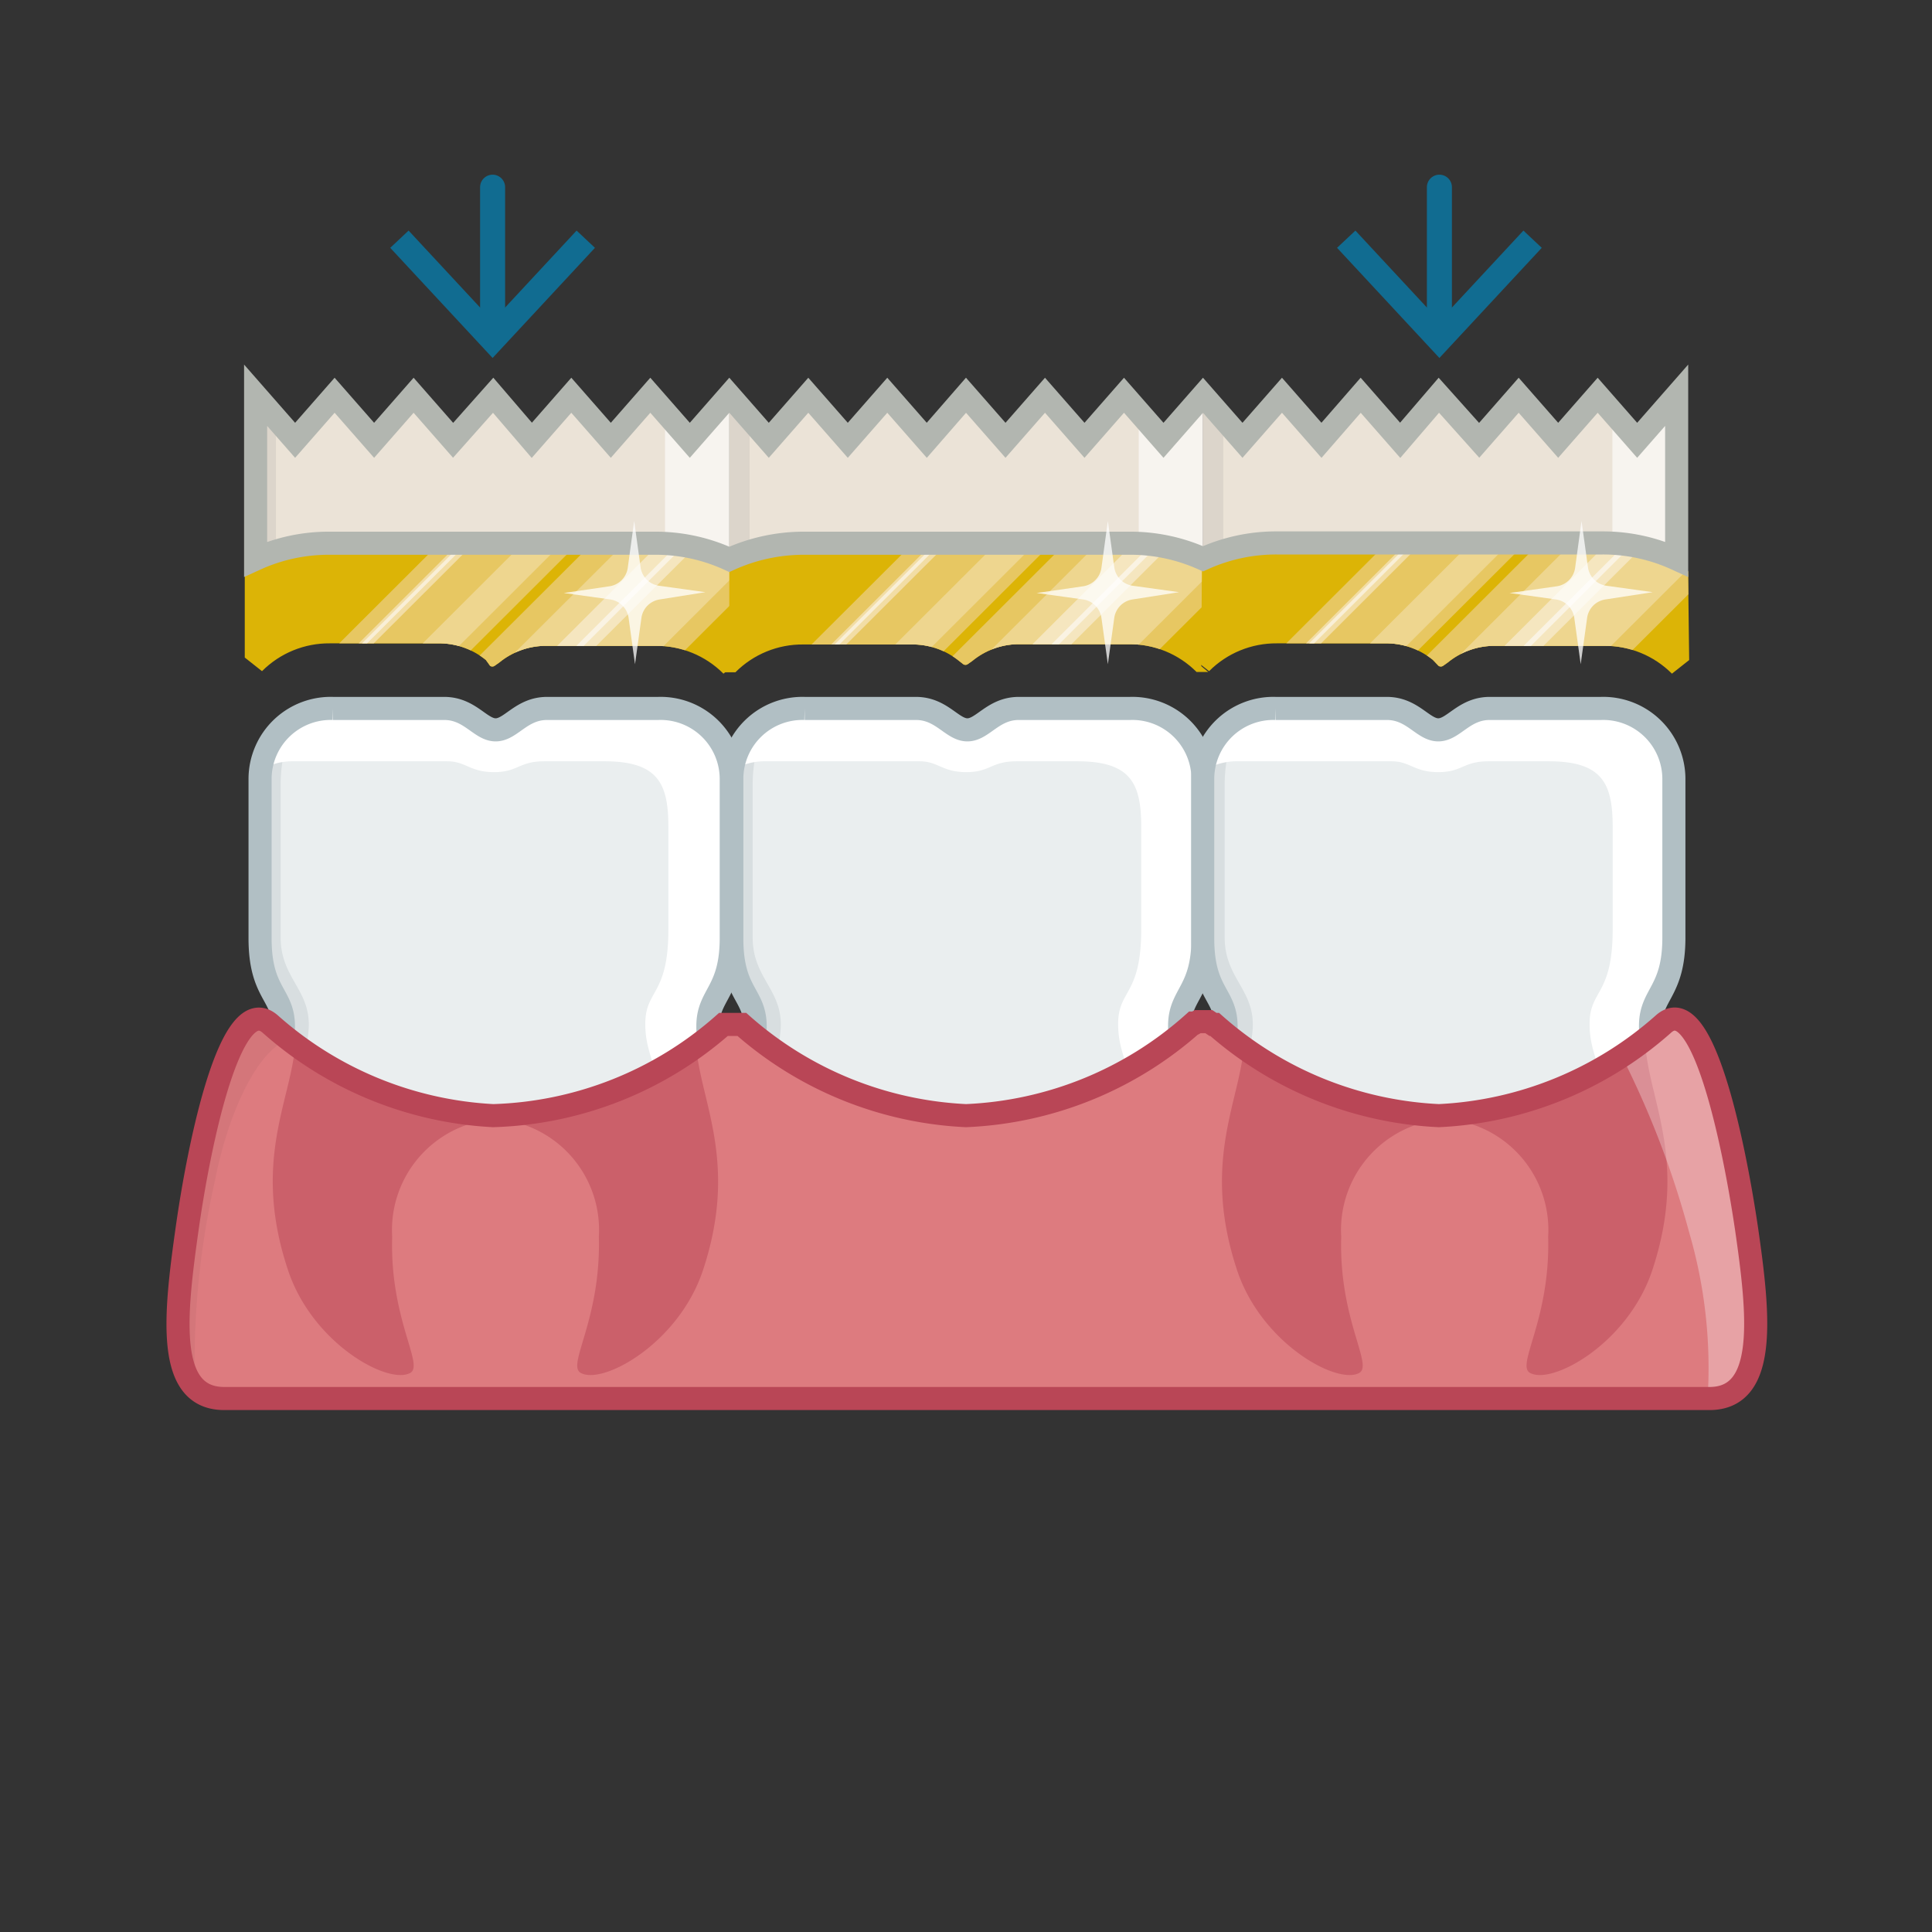 ﻿<svg xmlns="http://www.w3.org/2000/svg" xmlns:xlink="http://www.w3.org/1999/xlink" viewBox="0 0 69.46 69.46"><rect x="0" y="0" width="69.46" height="69.46" fill="#333333" stroke="none"/><defs><style>.cls-1,.cls-26,.cls-27,.cls-30,.cls-8{fill:none;}.cls-2{isolation:isolate;}.cls-3{stroke:#dcddde;stroke-width:1.06px;fill:url(#New_Gradient_Swatch_2);}.cls-26,.cls-3,.cls-30,.cls-8{stroke-miterlimit:10;}.cls-4{fill:url(#New_Gradient_Swatch_2-2);}.cls-5{fill:#eaeeef;}.cls-10,.cls-25,.cls-6{fill:#fff;}.cls-7{fill:#d8dee0;}.cls-8{stroke:#b1bfc4;}.cls-26,.cls-30,.cls-8{stroke-width:0.83px;}.cls-9{fill:#ebe3d7;}.cls-10{opacity:0.6;}.cls-11,.cls-24{fill:#181a1d;}.cls-11{opacity:0.07;}.cls-11,.cls-22,.cls-24{mix-blend-mode:multiply;}.cls-12{clip-path:url(#clip-path);}.cls-13{fill:#dcb406;}.cls-14{fill:#e7c762;}.cls-15{fill:#eed68f;}.cls-16{fill:#f5e6bf;}.cls-17{fill:#f2dda5;}.cls-18{fill:#faf3e3;}.cls-19{fill:#f9efd7;}.cls-20{clip-path:url(#clip-path-2);}.cls-21{fill:#dd7b7f;}.cls-22{opacity:0.5;}.cls-23{fill:#b94656;}.cls-24{opacity:0.05;}.cls-25{opacity:0.3;}.cls-26{stroke:#b94656;}.cls-27{stroke:#116c91;stroke-linecap:round;stroke-linejoin:round;stroke-width:0.9px;}.cls-28{fill:#116c91;}.cls-29{clip-path:url(#clip-path-3);}.cls-30{stroke:#b2b6b0;}.cls-31{opacity:0.75;}</style><linearGradient id="New_Gradient_Swatch_2" x1="34.73" y1="45.42" x2="34.73" y2="62.25" gradientUnits="userSpaceOnUse"><stop offset="0" stop-color="#fff" /><stop offset="1" stop-color="#f2f2f2" /></linearGradient><linearGradient id="New_Gradient_Swatch_2-2" x1="36" y1="24.22" x2="36" y2="7.14" xlink:href="#New_Gradient_Swatch_2" /><clipPath id="clip-path" transform="translate(-1.27 -1.27)"><path class="cls-1" d="M62,25l-.62.49a3.4,3.4,0,0,0-2.45-1h-4a2.65,2.65,0,0,0-1.61.6l-.17.12a.14.14,0,0,1-.16,0L52.79,25a2.66,2.66,0,0,0-1.61-.6h-4a3.4,3.4,0,0,0-2.44,1l-.62-.49V21.81l.29-.13a6.62,6.62,0,0,1,2.77-.6H58.89a6.62,6.62,0,0,1,2.78.6l.29.13Z" /></clipPath><clipPath id="clip-path-2" transform="translate(-1.27 -1.27)"><path class="cls-1" d="M27.9,25l-.62.49a3.4,3.4,0,0,0-2.45-1h-4a2.65,2.65,0,0,0-1.61.6l-.17.12a.14.14,0,0,1-.16,0L18.74,25a2.66,2.66,0,0,0-1.61-.6h-4a3.4,3.4,0,0,0-2.44,1l-.62-.49V21.81l.29-.13a6.62,6.62,0,0,1,2.77-.6H24.83a6.62,6.62,0,0,1,2.78.6l.29.13Z" /></clipPath><clipPath id="clip-path-3" transform="translate(-1.27 -1.27)"><path class="cls-1" d="M44.48,21.63a6.61,6.61,0,0,0-2.62-.54H30.14a6.61,6.61,0,0,0-2.65.56v3.63l-.21.16h.43a3.4,3.4,0,0,1,2.44-1h4a2.66,2.66,0,0,1,1.61.6l.14.11a.14.14,0,0,0,.16,0l.17-.12a2.65,2.65,0,0,1,1.61-.6h4a3.4,3.4,0,0,1,2.45,1h.42l-.25-.21Z" /></clipPath></defs><title>D6750_crown_porcelain_fused_to_high_noble_metal</title><g class="cls-2"><g id="D6750_-_crown_porcelain_fused_to_high_noble_metal" data-name="D6750 - crown, porcelain fused to high noble metal"><path class="cls-5" d="M40,45.86c.09,3.16-1.24,4.91-.7,5.21.84.47,3.73-1.12,4.66-3.92,1.46-4.38-.28-6.71-.28-9,0-1.15.84-1.21.84-3.17V29.26a2.54,2.54,0,0,0-2.62-2.52h-4c-.93,0-1.3.77-1.85.77s-.92-.77-1.85-.77h-4a2.54,2.54,0,0,0-2.62,2.52V35c0,2,.84,2,.84,3.17,0,2.24-1.74,4.58-.28,9,.93,2.8,3.82,4.38,4.66,3.92.55-.3-.79-2.05-.7-5.21.08-2.74,1.93-4.47,4-4.47S39.88,43.12,40,45.86Z" transform="translate(-1.27 -1.27)" /><path class="cls-6" d="M36.71,41.47v-.34s-4.23-.82-5.73,2.77c-1.25,3,.47,6,1.66,7.22l.09,0c.55-.3-.79-2.05-.7-5.21.08-2.74,1.93-4.47,4-4.47A3.57,3.57,0,0,1,36.71,41.47Z" transform="translate(-1.27 -1.27)" /><path class="cls-7" d="M29.33,48.35a9.88,9.88,0,0,1-1-5c0-1.52.86-3.52,1-5s-1-1.86-1-3.38V29.4a5.74,5.74,0,0,1,.54-2.32,2.45,2.45,0,0,0-1.3,2.18V35c0,2,.84,2,.84,3.17,0,2.24-1.74,4.58-.28,9a6.32,6.32,0,0,0,3.83,3.92A6.53,6.53,0,0,1,29.33,48.35Z" transform="translate(-1.27 -1.27)" /><path class="cls-6" d="M43.93,47.16c1.46-4.38-.28-6.71-.28-9,0-1.15.84-1.21.84-3.17V29.26a2.54,2.54,0,0,0-2.62-2.52h-4c-.93,0-1.3.77-1.85.77s-.92-.77-1.85-.77h-4A2.55,2.55,0,0,0,27.53,29a2.33,2.33,0,0,1,1.33-.36h5.47c.67,0,.81.39,1.68.39s.89-.39,1.81-.39H40c1.93,0,2.3.8,2.3,2.36v3.68c0,2.39-.83,2.16-.83,3.4s.55,1.38.92,4.92c.24,2.35-1.1,6-3,7.44l-.18.16c0,.22,0,.37.12.43C40.1,51.55,43,50,43.93,47.16Z" transform="translate(-1.27 -1.27)" /><path class="cls-7" d="M39.29,50.61a16.27,16.27,0,0,0,1-2.41,6.58,6.58,0,0,0-.32-5,4.08,4.08,0,0,0-3.5-2.09l0,.32A4.3,4.3,0,0,1,40,45.86a13.67,13.67,0,0,1-.76,4.51Z" transform="translate(-1.27 -1.27)" /><path class="cls-8" d="M40,45.86c.09,3.16-1.24,4.91-.7,5.21.84.47,3.73-1.12,4.66-3.92,1.46-4.38-.28-6.71-.28-9,0-1.15.84-1.21.84-3.17V29.26a2.54,2.54,0,0,0-2.62-2.52h-4c-.93,0-1.3.77-1.85.77s-.92-.77-1.85-.77h-4a2.54,2.54,0,0,0-2.62,2.52V35c0,2,.84,2,.84,3.17,0,2.24-1.74,4.58-.28,9,.93,2.8,3.82,4.38,4.66,3.92.55-.3-.79-2.05-.7-5.21.08-2.74,1.93-4.47,4-4.47S39.88,43.12,40,45.86Z" transform="translate(-1.27 -1.27)" /><path class="cls-9" d="M34.15,20.79h7.71a6.34,6.34,0,0,1,2.66.58V15.48h0L43.1,17.1l-1.42-1.62h0L40.26,17.1l-1.42-1.62h0L37.42,17.1,36,15.48h0L34.59,17.1l-1.42-1.62h0L31.75,17.1l-1.42-1.62h0L28.91,17.1l-1.42-1.62h0v5.89a6.34,6.34,0,0,1,2.65-.57Z" transform="translate(-1.27 -1.27)" /><path class="cls-10" d="M44.52,21.36V15.48h0L43.1,17.1l-.89-1V20.8A6.31,6.31,0,0,1,44.52,21.36Z" transform="translate(-1.27 -1.27)" /><path class="cls-11" d="M28.22,16.31l-.73-.83h0v5.89a6.16,6.16,0,0,1,.73-.28Z" transform="translate(-1.27 -1.27)" /><path class="cls-9" d="M51.18,20.79h7.71a6.34,6.34,0,0,1,2.66.58V15.48h0L60.13,17.1l-1.42-1.62h0L57.29,17.1l-1.42-1.62h0L54.45,17.1,53,15.48h0L51.61,17.1l-1.42-1.62h0L48.78,17.1l-1.42-1.62h0L45.94,17.1l-1.42-1.62h0v5.89a6.34,6.34,0,0,1,2.65-.57Z" transform="translate(-1.27 -1.27)" /><path class="cls-10" d="M61.55,21.36V15.48h0L60.13,17.1l-.89-1V20.8A6.31,6.31,0,0,1,61.55,21.36Z" transform="translate(-1.27 -1.27)" /><path class="cls-11" d="M45.25,16.31l-.73-.83h0v5.89a6.16,6.16,0,0,1,.73-.28Z" transform="translate(-1.27 -1.27)" /><g class="cls-12"><polygon class="cls-13" points="39.29 22.32 51.23 34.24 63.17 22.32 51.23 10.4 39.29 22.32" /><polygon class="cls-14" points="45.92 28.94 49.51 32.53 61.46 20.61 57.86 17.02 45.92 28.94" /><polygon class="cls-15" points="46.5 29.52 49.05 32.07 61 20.15 58.44 17.6 46.5 29.52" /><polygon class="cls-14" points="43.17 26.2 45.66 28.69 57.61 16.77 55.11 14.28 43.17 26.2" /><polygon class="cls-16" points="47.14 30.16 47.84 30.86 59.78 18.94 59.08 18.24 47.14 30.16" /><polygon class="cls-15" points="44.68 27.7 45.38 28.4 57.32 16.48 56.62 15.78 44.68 27.7" /><polygon class="cls-17" points="43.53 26.55 43.8 26.82 55.74 14.9 55.47 14.63 43.53 26.55" /><polygon class="cls-18" points="47.48 30.5 47.61 30.64 59.56 18.71 59.43 18.58 47.48 30.5" /><polygon class="cls-19" points="43.58 26.61 43.67 26.7 55.61 14.78 55.53 14.69 43.58 26.61" /></g><path class="cls-9" d="M17.12,20.79h7.71a6.34,6.34,0,0,1,2.66.58V15.48h0L26.07,17.1l-1.42-1.62h0L23.23,17.1l-1.42-1.62h0L20.39,17.1,19,15.48h0L17.56,17.1l-1.42-1.62h0L14.72,17.1,13.3,15.48h0L11.88,17.1l-1.42-1.62h0v5.89a6.34,6.34,0,0,1,2.65-.57Z" transform="translate(-1.27 -1.27)" /><path class="cls-10" d="M27.49,21.36V15.48h0L26.07,17.1l-.89-1V20.8A6.31,6.31,0,0,1,27.49,21.36Z" transform="translate(-1.27 -1.27)" /><path class="cls-11" d="M11.19,16.31l-.73-.83h0v5.89a6.16,6.16,0,0,1,.73-.28Z" transform="translate(-1.27 -1.27)" /><g class="cls-20"><polygon class="cls-13" points="5.23 22.32 17.17 34.24 29.12 22.32 17.17 10.4 5.23 22.32" /><polygon class="cls-14" points="11.86 28.94 15.46 32.53 27.4 20.61 23.81 17.02 11.86 28.94" /><polygon class="cls-15" points="12.44 29.52 15 32.07 26.94 20.15 24.39 17.6 12.44 29.52" /><polygon class="cls-14" points="9.12 26.2 11.61 28.69 23.55 16.77 21.06 14.28 9.12 26.2" /><polygon class="cls-16" points="13.08 30.16 13.78 30.86 25.73 18.94 25.02 18.24 13.08 30.16" /><polygon class="cls-15" points="10.62 27.7 11.32 28.4 23.26 16.48 22.56 15.78 10.62 27.7" /><polygon class="cls-17" points="9.47 26.55 9.74 26.82 21.68 14.9 21.41 14.63 9.47 26.55" /><polygon class="cls-18" points="13.43 30.5 13.56 30.64 25.5 18.71 25.37 18.58 13.43 30.5" /><polygon class="cls-19" points="9.53 26.61 9.62 26.7 21.56 14.78 21.47 14.69 9.53 26.61" /></g><path class="cls-5" d="M23,45.86c.09,3.16-1.24,4.91-.7,5.21C23.13,51.55,26,50,27,47.16c1.46-4.38-.28-6.71-.28-9,0-1.15.84-1.21.84-3.17V29.26a2.54,2.54,0,0,0-2.62-2.52h-4c-.93,0-1.3.77-1.85.77s-.92-.77-1.85-.77h-4a2.54,2.54,0,0,0-2.62,2.52V35c0,2,.84,2,.84,3.17,0,2.24-1.74,4.58-.28,9,.93,2.8,3.82,4.38,4.66,3.92.55-.3-.79-2.05-.7-5.21.08-2.74,1.93-4.47,4-4.47S22.91,43.12,23,45.86Z" transform="translate(-1.27 -1.27)" /><path class="cls-6" d="M19.74,41.47v-.34s-4.23-.82-5.73,2.77c-1.25,3,.47,6,1.66,7.22l.09,0c.55-.3-.79-2.05-.7-5.21.08-2.74,1.93-4.47,4-4.47A3.57,3.57,0,0,1,19.74,41.47Z" transform="translate(-1.27 -1.27)" /><path class="cls-7" d="M12.36,48.35a9.88,9.88,0,0,1-1-5c0-1.52.86-3.52,1-5s-1-1.86-1-3.38V29.4a5.74,5.74,0,0,1,.54-2.32,2.45,2.45,0,0,0-1.3,2.18V35c0,2,.84,2,.84,3.17,0,2.24-1.74,4.58-.28,9a6.32,6.32,0,0,0,3.83,3.92A6.53,6.53,0,0,1,12.36,48.35Z" transform="translate(-1.27 -1.27)" /><path class="cls-6" d="M27,47.16c1.46-4.38-.28-6.71-.28-9,0-1.15.84-1.21.84-3.17V29.26a2.54,2.54,0,0,0-2.62-2.52h-4c-.93,0-1.3.77-1.85.77s-.92-.77-1.85-.77h-4A2.55,2.55,0,0,0,10.55,29a2.33,2.33,0,0,1,1.33-.36h5.47c.67,0,.81.39,1.68.39s.89-.39,1.81-.39H23c1.93,0,2.3.8,2.3,2.36v3.68c0,2.39-.83,2.16-.83,3.4s.55,1.38.92,4.92c.24,2.35-1.1,6-3,7.44l-.18.16c0,.22,0,.37.12.43C23.13,51.55,26,50,27,47.16Z" transform="translate(-1.27 -1.27)" /><path class="cls-7" d="M22.32,50.61a16.27,16.27,0,0,0,1-2.41,6.58,6.58,0,0,0-.32-5,4.08,4.08,0,0,0-3.5-2.09l0,.32A4.3,4.3,0,0,1,23,45.86a13.67,13.67,0,0,1-.76,4.51Z" transform="translate(-1.27 -1.27)" /><path class="cls-8" d="M23,45.86c.09,3.16-1.24,4.91-.7,5.21C23.13,51.55,26,50,27,47.16c1.46-4.38-.28-6.71-.28-9,0-1.15.84-1.21.84-3.17V29.26a2.54,2.54,0,0,0-2.62-2.52h-4c-.93,0-1.3.77-1.85.77s-.92-.77-1.85-.77h-4a2.54,2.54,0,0,0-2.62,2.52V35c0,2,.84,2,.84,3.17,0,2.24-1.74,4.58-.28,9,.93,2.8,3.82,4.38,4.66,3.92.55-.3-.79-2.05-.7-5.21.08-2.74,1.93-4.47,4-4.47S22.91,43.12,23,45.86Z" transform="translate(-1.27 -1.27)" /><path class="cls-5" d="M56.93,45.86c.09,3.16-1.24,4.91-.7,5.21.84.47,3.73-1.12,4.66-3.92,1.46-4.38-.28-6.71-.28-9,0-1.15.84-1.21.84-3.17V29.26a2.54,2.54,0,0,0-2.62-2.52h-4c-.93,0-1.3.77-1.85.77s-.92-.77-1.85-.77h-4a2.54,2.54,0,0,0-2.62,2.52V35c0,2,.84,2,.84,3.17,0,2.24-1.74,4.58-.28,9,.93,2.8,3.82,4.38,4.66,3.92.55-.3-.79-2.05-.7-5.21.08-2.74,1.93-4.47,4-4.47S56.85,43.12,56.93,45.86Z" transform="translate(-1.27 -1.27)" /><path class="cls-6" d="M53.69,41.47v-.34s-4.23-.82-5.73,2.77c-1.25,3,.47,6,1.66,7.22l.09,0c.55-.3-.79-2.05-.7-5.21.08-2.74,1.93-4.47,4-4.47A3.57,3.57,0,0,1,53.69,41.47Z" transform="translate(-1.27 -1.27)" /><path class="cls-7" d="M46.3,48.35a9.88,9.88,0,0,1-1-5c0-1.52.86-3.52,1-5s-1-1.86-1-3.38V29.4a5.74,5.74,0,0,1,.54-2.32,2.45,2.45,0,0,0-1.3,2.18V35c0,2,.84,2,.84,3.17,0,2.24-1.74,4.58-.28,9a6.32,6.32,0,0,0,3.83,3.92A6.53,6.53,0,0,1,46.3,48.35Z" transform="translate(-1.27 -1.27)" /><path class="cls-6" d="M60.9,47.16c1.46-4.38-.28-6.71-.28-9,0-1.15.84-1.21.84-3.17V29.26a2.54,2.54,0,0,0-2.62-2.52h-4c-.93,0-1.3.77-1.85.77s-.92-.77-1.85-.77h-4A2.55,2.55,0,0,0,44.5,29a2.33,2.33,0,0,1,1.33-.36h5.47c.67,0,.81.39,1.68.39s.89-.39,1.81-.39h2.16c1.93,0,2.3.8,2.3,2.36v3.68c0,2.39-.83,2.16-.83,3.4s.55,1.38.92,4.92c.24,2.35-1.1,6-3,7.44l-.18.16c0,.22,0,.37.12.43C57.07,51.55,60,50,60.9,47.16Z" transform="translate(-1.27 -1.27)" /><path class="cls-7" d="M56.27,50.61a16.27,16.27,0,0,0,1-2.41,6.58,6.58,0,0,0-.32-5,4.08,4.08,0,0,0-3.5-2.09l0,.32a4.3,4.3,0,0,1,3.39,4.42,13.67,13.67,0,0,1-.76,4.51Z" transform="translate(-1.27 -1.27)" /><path class="cls-8" d="M56.93,45.86c.09,3.16-1.24,4.91-.7,5.21.84.47,3.73-1.12,4.66-3.92,1.46-4.38-.28-6.71-.28-9,0-1.15.84-1.21.84-3.17V29.26a2.54,2.54,0,0,0-2.62-2.52h-4c-.93,0-1.3.77-1.85.77s-.92-.77-1.85-.77h-4a2.54,2.54,0,0,0-2.62,2.52V35c0,2,.84,2,.84,3.17,0,2.24-1.74,4.58-.28,9,.93,2.8,3.82,4.38,4.66,3.92.55-.3-.79-2.05-.7-5.21.08-2.74,1.93-4.47,4-4.47S56.85,43.12,56.93,45.86Z" transform="translate(-1.27 -1.27)" /><path class="cls-21" d="M64.06,45.43c-.46-3.11-1.6-8.62-3-7.33A13.08,13.08,0,0,1,53,41.38a13.08,13.08,0,0,1-8.06-3.28l-.06,0,0,0L44.73,38l0,0-.08,0h-.24l-.08,0,0,0-.09.05,0,0-.06,0A13.08,13.08,0,0,1,36,41.38a13.08,13.08,0,0,1-8.06-3.28l-.05,0,0,0-.08,0,0,0-.08,0h-.24l-.08,0,0,0-.08,0,0,0-.05,0A13.08,13.08,0,0,1,19,41.38,13.08,13.08,0,0,1,11,38.1c-1.42-1.28-2.56,4.22-3,7.33s-.78,6.12,1.33,6.12H62.73C64.83,51.55,64.51,48.54,64.06,45.43Z" transform="translate(-1.27 -1.27)" /><g class="cls-22"><path class="cls-23" d="M11.63,46.95c.88,2.63,3.6,4.12,4.39,3.68.51-.29-.74-1.93-.65-4.9a4,4,0,0,1,3.2-4.16,12.21,12.21,0,0,1-6.68-2.86C11.79,40.76,10.29,42.95,11.63,46.95Z" transform="translate(-1.27 -1.27)" /><path class="cls-23" d="M22.8,45.73c.08,3-1.17,4.62-.65,4.9.79.44,3.51-1.05,4.39-3.68,1.33-4-.17-6.19-.25-8.24a12.2,12.2,0,0,1-6.68,2.86A4,4,0,0,1,22.8,45.73Z" transform="translate(-1.27 -1.27)" /></g><g class="cls-22"><path class="cls-23" d="M45.75,46.95c.88,2.63,3.6,4.12,4.39,3.68.51-.29-.74-1.93-.65-4.9a4,4,0,0,1,3.2-4.16A12.21,12.21,0,0,1,46,38.71C45.92,40.76,44.42,42.95,45.75,46.95Z" transform="translate(-1.27 -1.27)" /><path class="cls-23" d="M56.93,45.73c.08,3-1.17,4.62-.65,4.9.79.44,3.51-1.05,4.39-3.68,1.33-4-.17-6.19-.25-8.24a12.2,12.2,0,0,1-6.68,2.86A4,4,0,0,1,56.93,45.73Z" transform="translate(-1.27 -1.27)" /></g><path class="cls-24" d="M9,43.71c.36-1.89,1.3-4.51,2.62-5.08-.24-.19-.46-.37-.65-.54-1.42-1.28-2.56,4.22-3,7.33-.36,2.46-.63,4.86.31,5.75A29.72,29.72,0,0,1,9,43.71Z" transform="translate(-1.27 -1.27)" /><path class="cls-25" d="M62.73,51.55c2.11,0,1.79-3,1.33-6.12s-1.6-8.62-3-7.33a12.27,12.27,0,0,1-1.49,1.13A33,33,0,0,1,62,45.58a17.35,17.35,0,0,1,.66,6Z" transform="translate(-1.27 -1.27)" /><path class="cls-26" d="M64.06,45.43c-.46-3.11-1.6-8.62-3-7.33A13.08,13.08,0,0,1,53,41.38a13.08,13.08,0,0,1-8.06-3.28l-.06,0,0,0L44.73,38l0,0-.08,0h-.24l-.08,0,0,0-.09.05,0,0-.06,0A13.08,13.08,0,0,1,36,41.38a13.08,13.08,0,0,1-8.06-3.28l-.05,0,0,0-.08,0,0,0-.08,0h-.24l-.08,0,0,0-.08,0,0,0-.05,0A13.08,13.08,0,0,1,19,41.38,13.08,13.08,0,0,1,11,38.1c-1.42-1.28-2.56,4.22-3,7.33s-.78,6.12,1.33,6.12H62.73C64.83,51.55,64.51,48.54,64.06,45.43Z" transform="translate(-1.27 -1.27)" /><line class="cls-27" x1="51.75" y1="6.73" x2="51.75" y2="11.89" /><polygon class="cls-28" points="48.07 8.91 48.73 8.29 51.75 11.54 54.77 8.29 55.43 8.91 51.75 12.87 48.07 8.91" /><line class="cls-27" x1="17.71" y1="6.73" x2="17.71" y2="11.89" /><polygon class="cls-28" points="14.03 8.91 14.69 8.29 17.71 11.54 20.73 8.29 21.39 8.91 17.71 12.87 14.03 8.91" /><g class="cls-29"><polygon class="cls-13" points="22.26 22.32 34.2 34.24 46.14 22.32 34.2 10.4 22.26 22.32" /><polygon class="cls-14" points="28.89 28.94 32.48 32.53 44.43 20.61 40.83 17.02 28.89 28.94" /><polygon class="cls-15" points="29.47 29.52 32.03 32.07 43.97 20.15 41.41 17.6 29.47 29.52" /><polygon class="cls-14" points="26.14 26.2 28.64 28.69 40.58 16.77 38.09 14.28 26.14 26.2" /><polygon class="cls-16" points="30.11 30.16 30.81 30.86 42.75 18.94 42.05 18.24 30.11 30.16" /><polygon class="cls-15" points="27.65 27.7 28.35 28.4 40.29 16.48 39.59 15.78 27.65 27.7" /><polygon class="cls-17" points="26.5 26.55 26.77 26.82 38.71 14.9 38.44 14.63 26.5 26.55" /><polygon class="cls-18" points="30.45 30.5 30.59 30.64 42.53 18.71 42.4 18.58 30.45 30.5" /><polygon class="cls-19" points="26.56 26.61 26.64 26.7 38.59 14.78 38.5 14.69 26.56 26.61" /></g><path class="cls-30" d="M44.52,21.36a6.34,6.34,0,0,1,2.65-.57H58.89a6.34,6.34,0,0,1,2.66.58V15.48h0L60.13,17.1l-1.42-1.62L57.29,17.1l-1.42-1.62L54.45,17.1,53,15.48,51.61,17.1l-1.42-1.62L48.78,17.1l-1.42-1.62L45.94,17.1l-1.42-1.62L43.1,17.1l-1.42-1.62L40.26,17.1l-1.42-1.62L37.42,17.1,36,15.48,34.59,17.1l-1.42-1.62L31.75,17.1l-1.42-1.62L28.91,17.1l-1.42-1.62L26.07,17.1l-1.42-1.62L23.23,17.1l-1.42-1.62L20.39,17.1,19,15.48,17.56,17.1l-1.42-1.62L14.72,17.1,13.3,15.48,11.88,17.1l-1.42-1.62h0v5.89a6.34,6.34,0,0,1,2.65-.57H24.83a6.34,6.34,0,0,1,2.66.58,6.49,6.49,0,0,1,2.65-.58H41.86A6.36,6.36,0,0,1,44.52,21.36Z" transform="translate(-1.27 -1.27)" /><g class="cls-31"><path class="cls-6" d="M40.2,22.35a.78.78,0,0,0,.67-.67L41.1,20l.23,1.66a.78.78,0,0,0,.67.67l1.66.23L42,22.82a.78.78,0,0,0-.67.67l-.23,1.66-.23-1.66a.78.78,0,0,0-.67-.67l-1.66-.23Z" transform="translate(-1.27 -1.27)" /></g><g class="cls-31"><path class="cls-6" d="M57.23,22.35a.78.78,0,0,0,.67-.67L58.13,20l.23,1.66a.78.78,0,0,0,.67.67l1.66.23L59,22.82a.78.78,0,0,0-.67.67l-.23,1.66-.23-1.66a.78.78,0,0,0-.67-.67l-1.66-.23Z" transform="translate(-1.27 -1.27)" /></g><g class="cls-31"><path class="cls-6" d="M23.17,22.35a.78.78,0,0,0,.67-.67L24.07,20l.23,1.66a.78.78,0,0,0,.67.67l1.66.23L25,22.82a.78.78,0,0,0-.67.67l-.23,1.66-.23-1.66a.78.78,0,0,0-.67-.67l-1.66-.23Z" transform="translate(-1.27 -1.27)" /></g></g></g></svg>